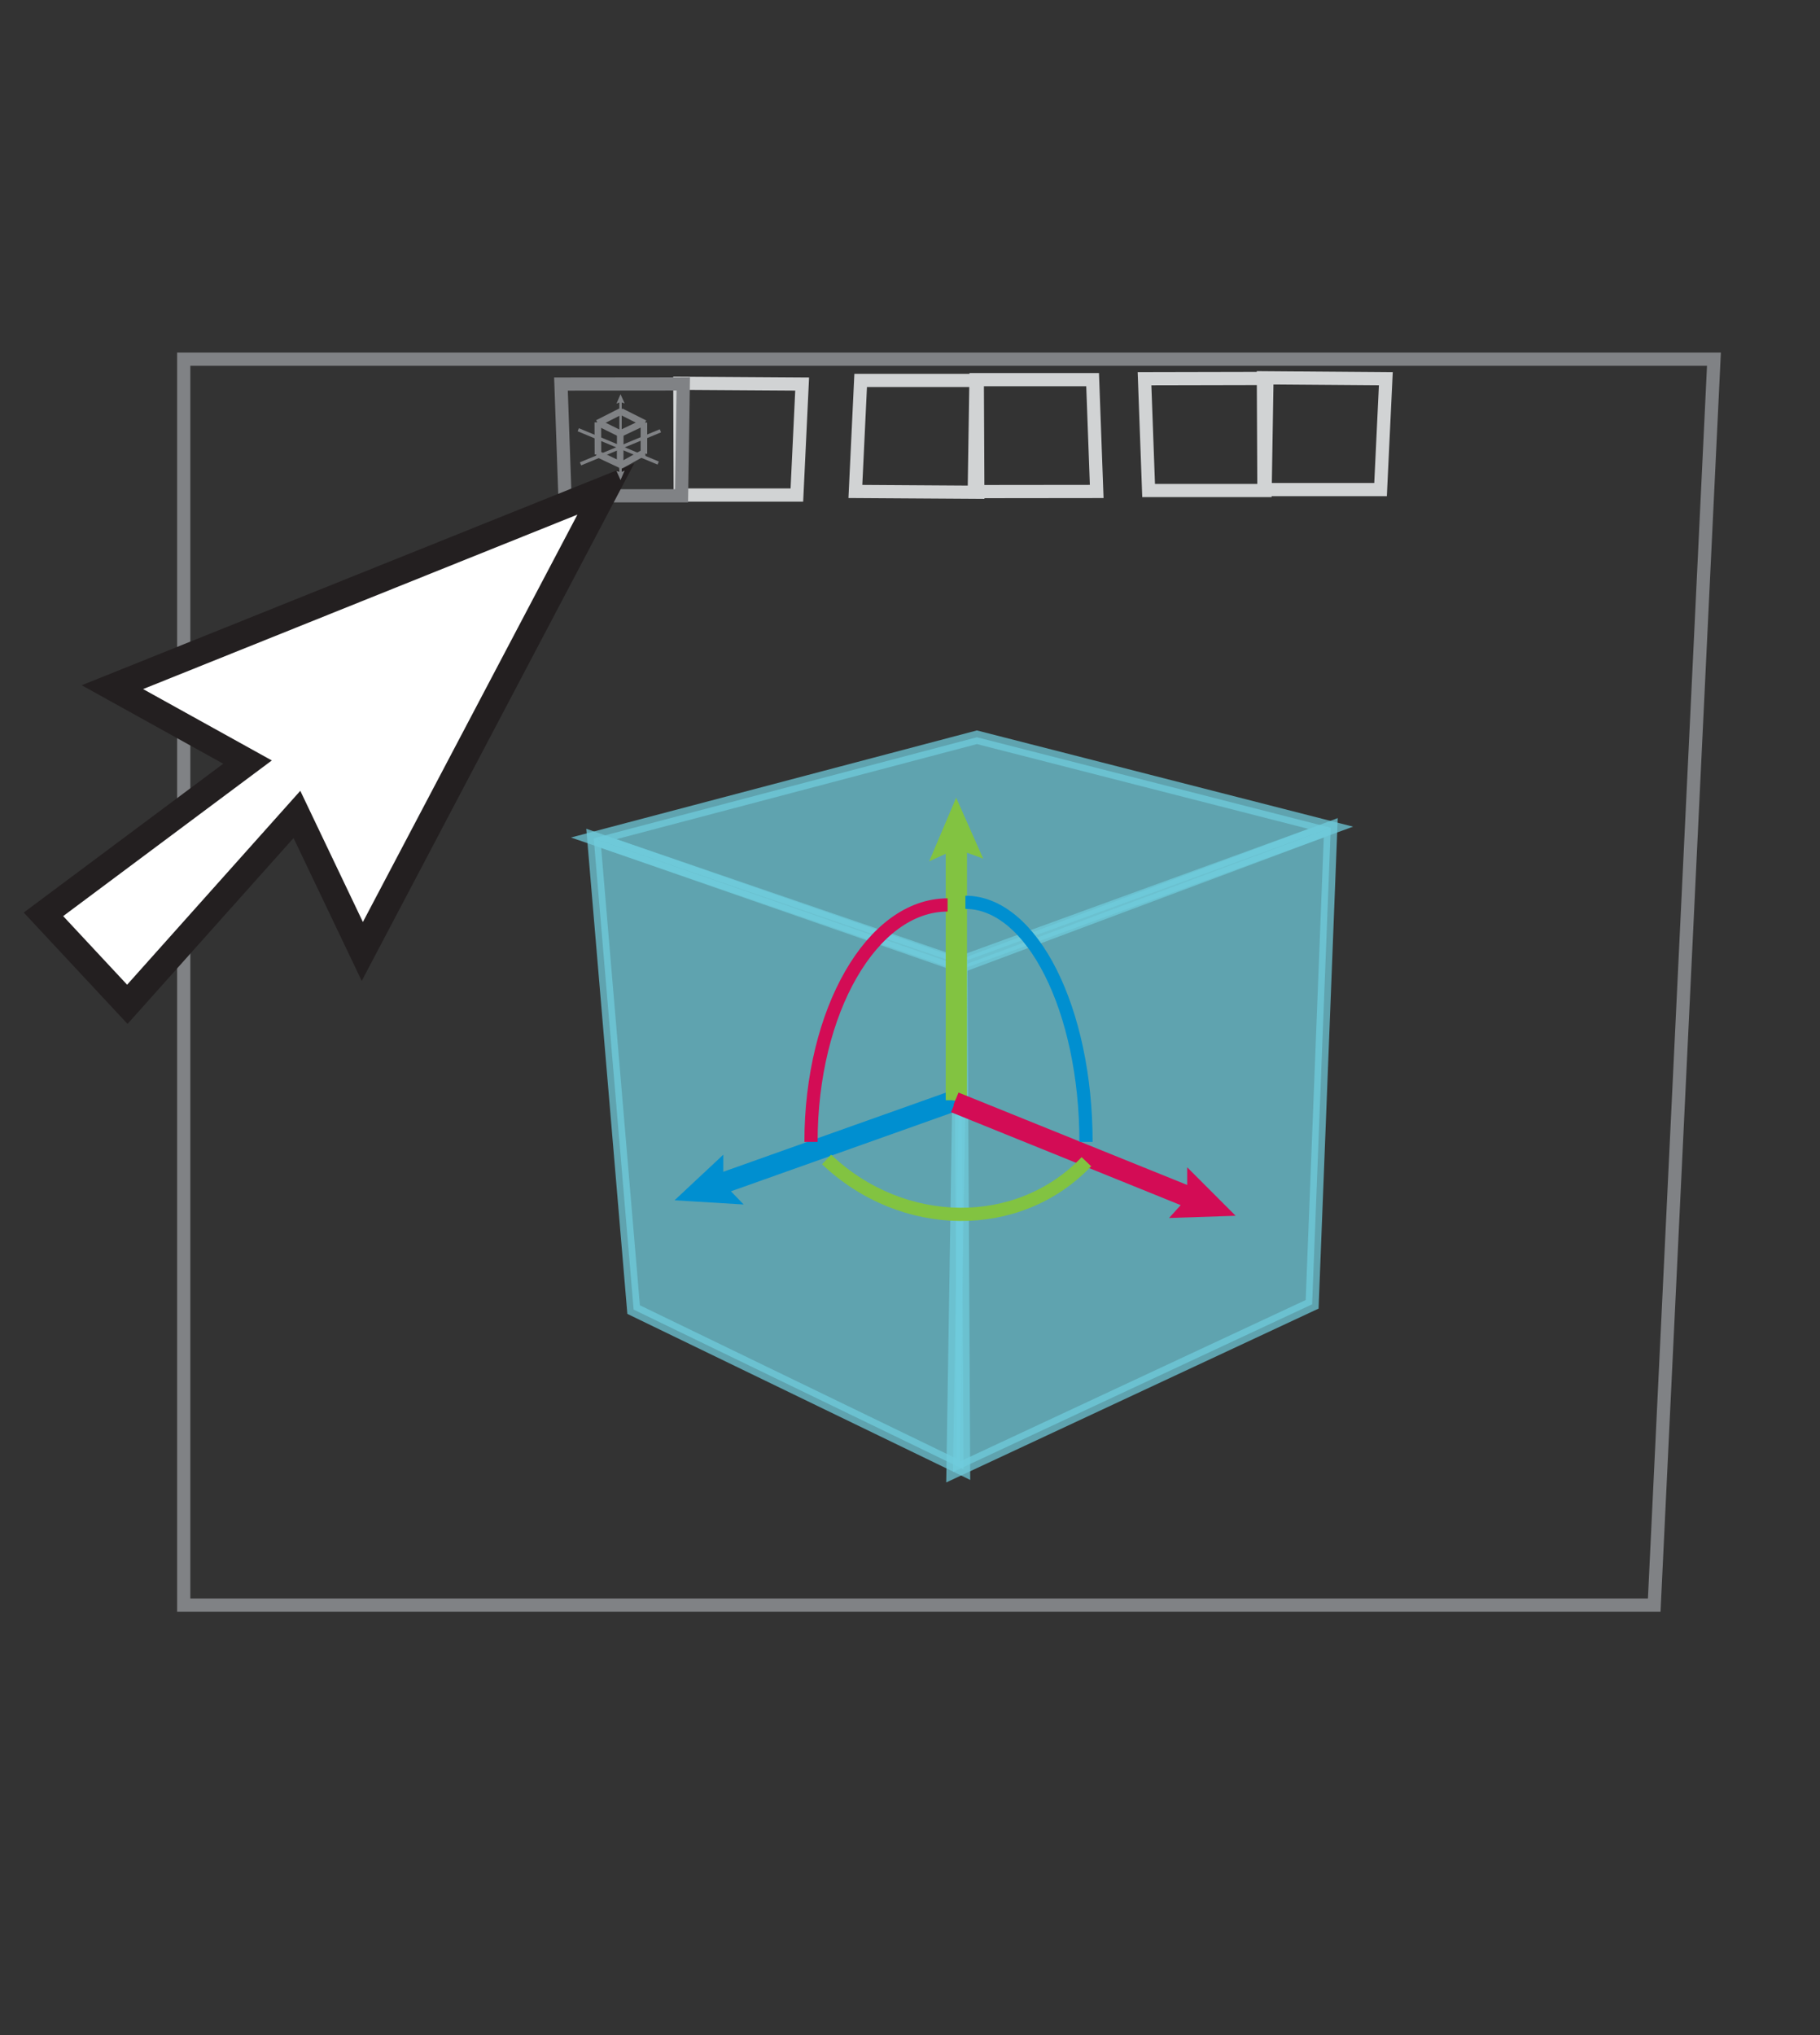 <svg id="Layer_1" data-name="Layer 1" xmlns="http://www.w3.org/2000/svg" viewBox="0 0 137.79 154"><rect x="0" y="0" width="137.79" height="154" fill="#333333" stroke="none"/><defs><style>.cls-1,.cls-12,.cls-13,.cls-14,.cls-2,.cls-3{fill:none;}.cls-2,.cls-7,.cls-8{stroke:#808285;}.cls-10,.cls-11,.cls-12,.cls-13,.cls-14,.cls-2,.cls-3,.cls-5,.cls-6,.cls-7,.cls-8,.cls-9{stroke-miterlimit:10;}.cls-3{stroke:#d1d3d4;}.cls-4,.cls-7,.cls-8{fill:#808285;}.cls-5{fill:#6fccdd;stroke:#6fccdd;opacity:0.73;}.cls-6{fill:#fff;stroke:#231f20;stroke-width:2px;}.cls-7{stroke-width:0.5px;}.cls-8{stroke-width:0.25px;}.cls-9{fill:#008fd0;}.cls-13,.cls-9{stroke:#008fd0;}.cls-10{fill:#82c341;}.cls-10,.cls-14{stroke:#82c341;}.cls-11{fill:#d30c55;}.cls-11,.cls-12{stroke:#d30c55;}</style></defs><title>Illustration_8tranform</title><rect class="cls-1" x="43.74" y="58.81" width="29.01" height="48.15"/><rect class="cls-1" x="43.94" y="22.75" width="48.95" height="25.79"/><polygon class="cls-2" points="125.24 121.46 13.91 121.46 13.91 27.18 129.76 27.18 125.24 121.46"/><polygon class="cls-3" points="60.33 37.46 51.5 37.46 51.47 29 60.73 29.06 60.33 37.46"/><polygon class="cls-2" points="51.6 37.52 42.77 37.52 42.47 29.06 51.73 29.05 51.6 37.52"/><polygon class="cls-3" points="65.16 28.79 73.99 28.79 74.03 37.25 64.76 37.19 65.16 28.79"/><polygon class="cls-3" points="73.89 28.73 82.72 28.73 83.03 37.19 73.76 37.2 73.89 28.73"/><polygon class="cls-3" points="104.52 37.05 95.69 37.05 95.65 28.59 104.92 28.66 104.52 37.05"/><polygon class="cls-3" points="95.78 37.12 86.96 37.12 86.65 28.66 95.92 28.64 95.78 37.12"/><path class="cls-1" d="M279.33,377.81q8-2.16,16.57-4.16,7.39-1.71,14.45-3.1c22.87,2.43,25.07,5.78,25.18,7.25.3,4.07-32,10.07-27.6,9.67C321.14,386.28,286.79,381.44,279.33,377.81Z" transform="translate(-237 -319)"/><line class="cls-4" x1="76.45" y1="42.76" x2="13.86" y2="53.24"/><line class="cls-4" x1="81.28" y1="43.57" x2="13.59" y2="56.46"/><line class="cls-4" x1="87.19" y1="44.37" x2="14.13" y2="59.15"/><line class="cls-4" x1="93.64" y1="45.98" x2="13.32" y2="62.91"/><line class="cls-4" x1="100.08" y1="47.06" x2="14.13" y2="65.86"/><line class="cls-4" x1="106.53" y1="48.13" x2="14.13" y2="69.89"/><line class="cls-4" x1="113.78" y1="49.48" x2="13.59" y2="74.19"/><line class="cls-4" x1="121.57" y1="51.36" x2="13.86" y2="79.56"/><line class="cls-4" x1="130.17" y1="52.16" x2="13.86" y2="85.74"/><line class="cls-4" x1="128.82" y1="56.19" x2="13.59" y2="93.26"/><line class="cls-4" x1="128.56" y1="61.56" x2="13.86" y2="102.39"/><line class="cls-4" x1="128.02" y1="68.28" x2="14.13" y2="113.14"/><line class="cls-4" x1="127.75" y1="76.34" x2="28.1" y2="120.93"/><line class="cls-4" x1="127.21" y1="86.81" x2="60.06" y2="121.73"/><line class="cls-4" x1="126.41" y1="101.59" x2="94.98" y2="122"/><line class="cls-4" x1="75.91" y1="42.22" x2="128.82" y2="52.16"/><line class="cls-4" x1="70.8" y1="43.57" x2="128.82" y2="54.85"/><line class="cls-4" x1="65.7" y1="44.91" x2="128.56" y2="57.53"/><line class="cls-4" x1="59.52" y1="45.98" x2="128.02" y2="60.76"/><line class="cls-4" x1="52" y1="46.79" x2="128.02" y2="63.98"/><line class="cls-4" x1="45.82" y1="47.86" x2="128.02" y2="68.28"/><line class="cls-4" x1="38.03" y1="49.21" x2="128.02" y2="72.84"/><line class="cls-4" x1="29.98" y1="50.55" x2="127.48" y2="78.22"/><line class="cls-4" x1="22.46" y1="52.16" x2="126.94" y2="84.66"/><line class="cls-4" x1="15.2" y1="53.77" x2="126.94" y2="92.18"/><line class="cls-4" x1="14.13" y1="59.15" x2="126.41" y2="101.59"/><line class="cls-4" x1="13.32" y1="64.79" x2="126.14" y2="112.87"/><line class="cls-4" x1="13.59" y1="74.19" x2="112.17" y2="121.46"/><line class="cls-4" x1="13.86" y1="85.74" x2="78.06" y2="121.46"/><line class="cls-4" x1="13.86" y1="101.32" x2="44.75" y2="121.19"/><polygon class="cls-5" points="72.95 111.19 47.97 99.1 44.95 63.44 72.75 73.11 72.95 111.19"/><polygon class="cls-5" points="99.34 98.7 72.15 111.39 72.75 73.11 100.75 62.64 99.34 98.7"/><polygon class="cls-5" points="100.75 62.64 72.55 72.91 44.95 63.44 73.96 55.79 100.75 62.64"/><path class="cls-6" d="M246.64,395l12.84-14.37L264.43,391l18.44-35-37.36,15,10.23,5.67-15.45,11.52Z" transform="translate(-237 -319)"/><path class="cls-4" d="M283.89,354v.71l-.22-.08.31.7.31-.72-.22.1V354" transform="translate(-237 -319)"/><line class="cls-7" x1="45.27" y1="31.98" x2="46.97" y2="32.82"/><line class="cls-7" x1="46.92" y1="32.83" x2="48.71" y2="31.98"/><line class="cls-8" x1="46.97" y1="32.78" x2="46.97" y2="35.26"/><line class="cls-7" x1="46.97" y1="35.24" x2="48.77" y2="34.24"/><line class="cls-7" x1="45.26" y1="31.96" x2="45.27" y2="34.39"/><line class="cls-7" x1="48.75" y1="31.98" x2="48.75" y2="34.34"/><line class="cls-7" x1="47" y1="31.13" x2="48.81" y2="32.04"/><line class="cls-7" x1="45.25" y1="32.02" x2="47" y2="31.13"/><line class="cls-7" x1="45.19" y1="34.33" x2="47.07" y2="35.21"/><path class="cls-4" d="M284.07,354.91v-5.46l.22.08-.31-.7-.31.72.22-.1v5.45" transform="translate(-237 -319)"/><line class="cls-8" x1="43.78" y1="32.52" x2="49.83" y2="35.04"/><line class="cls-8" x1="43.95" y1="35.1" x2="50" y2="32.6"/><line class="cls-7" x1="46.96" y1="32.72" x2="46.95" y2="35.08"/><path class="cls-9" d="M309.6,401.86l-18.34,6.52v-.85l-2,1.87,2.79.17-.61-.63,18.31-6.51" transform="translate(-237 -319)"/><path class="cls-10" d="M309.71,402.28V382.81l.79.29-1.1-2.48-1.09,2.57.79-.36v19.43" transform="translate(-237 -319)"/><path class="cls-11" d="M309.19,402.7,327.24,410l-.57.63,2.71-.09-2-2,0,.87-18-7.27" transform="translate(-237 -319)"/><path class="cls-12" d="M298.4,405.41c0-9.91,4.63-17.93,10.34-17.93" transform="translate(-237 -319)"/><path class="cls-13" d="M319.22,405.41c0-10-4.08-18.13-9.13-18.13" transform="translate(-237 -319)"/><path class="cls-14" d="M299.58,406.74c5.76,5.47,14.55,5.55,19.67.17" transform="translate(-237 -319)"/><rect class="cls-1" width="137.79" height="154"/></svg>
